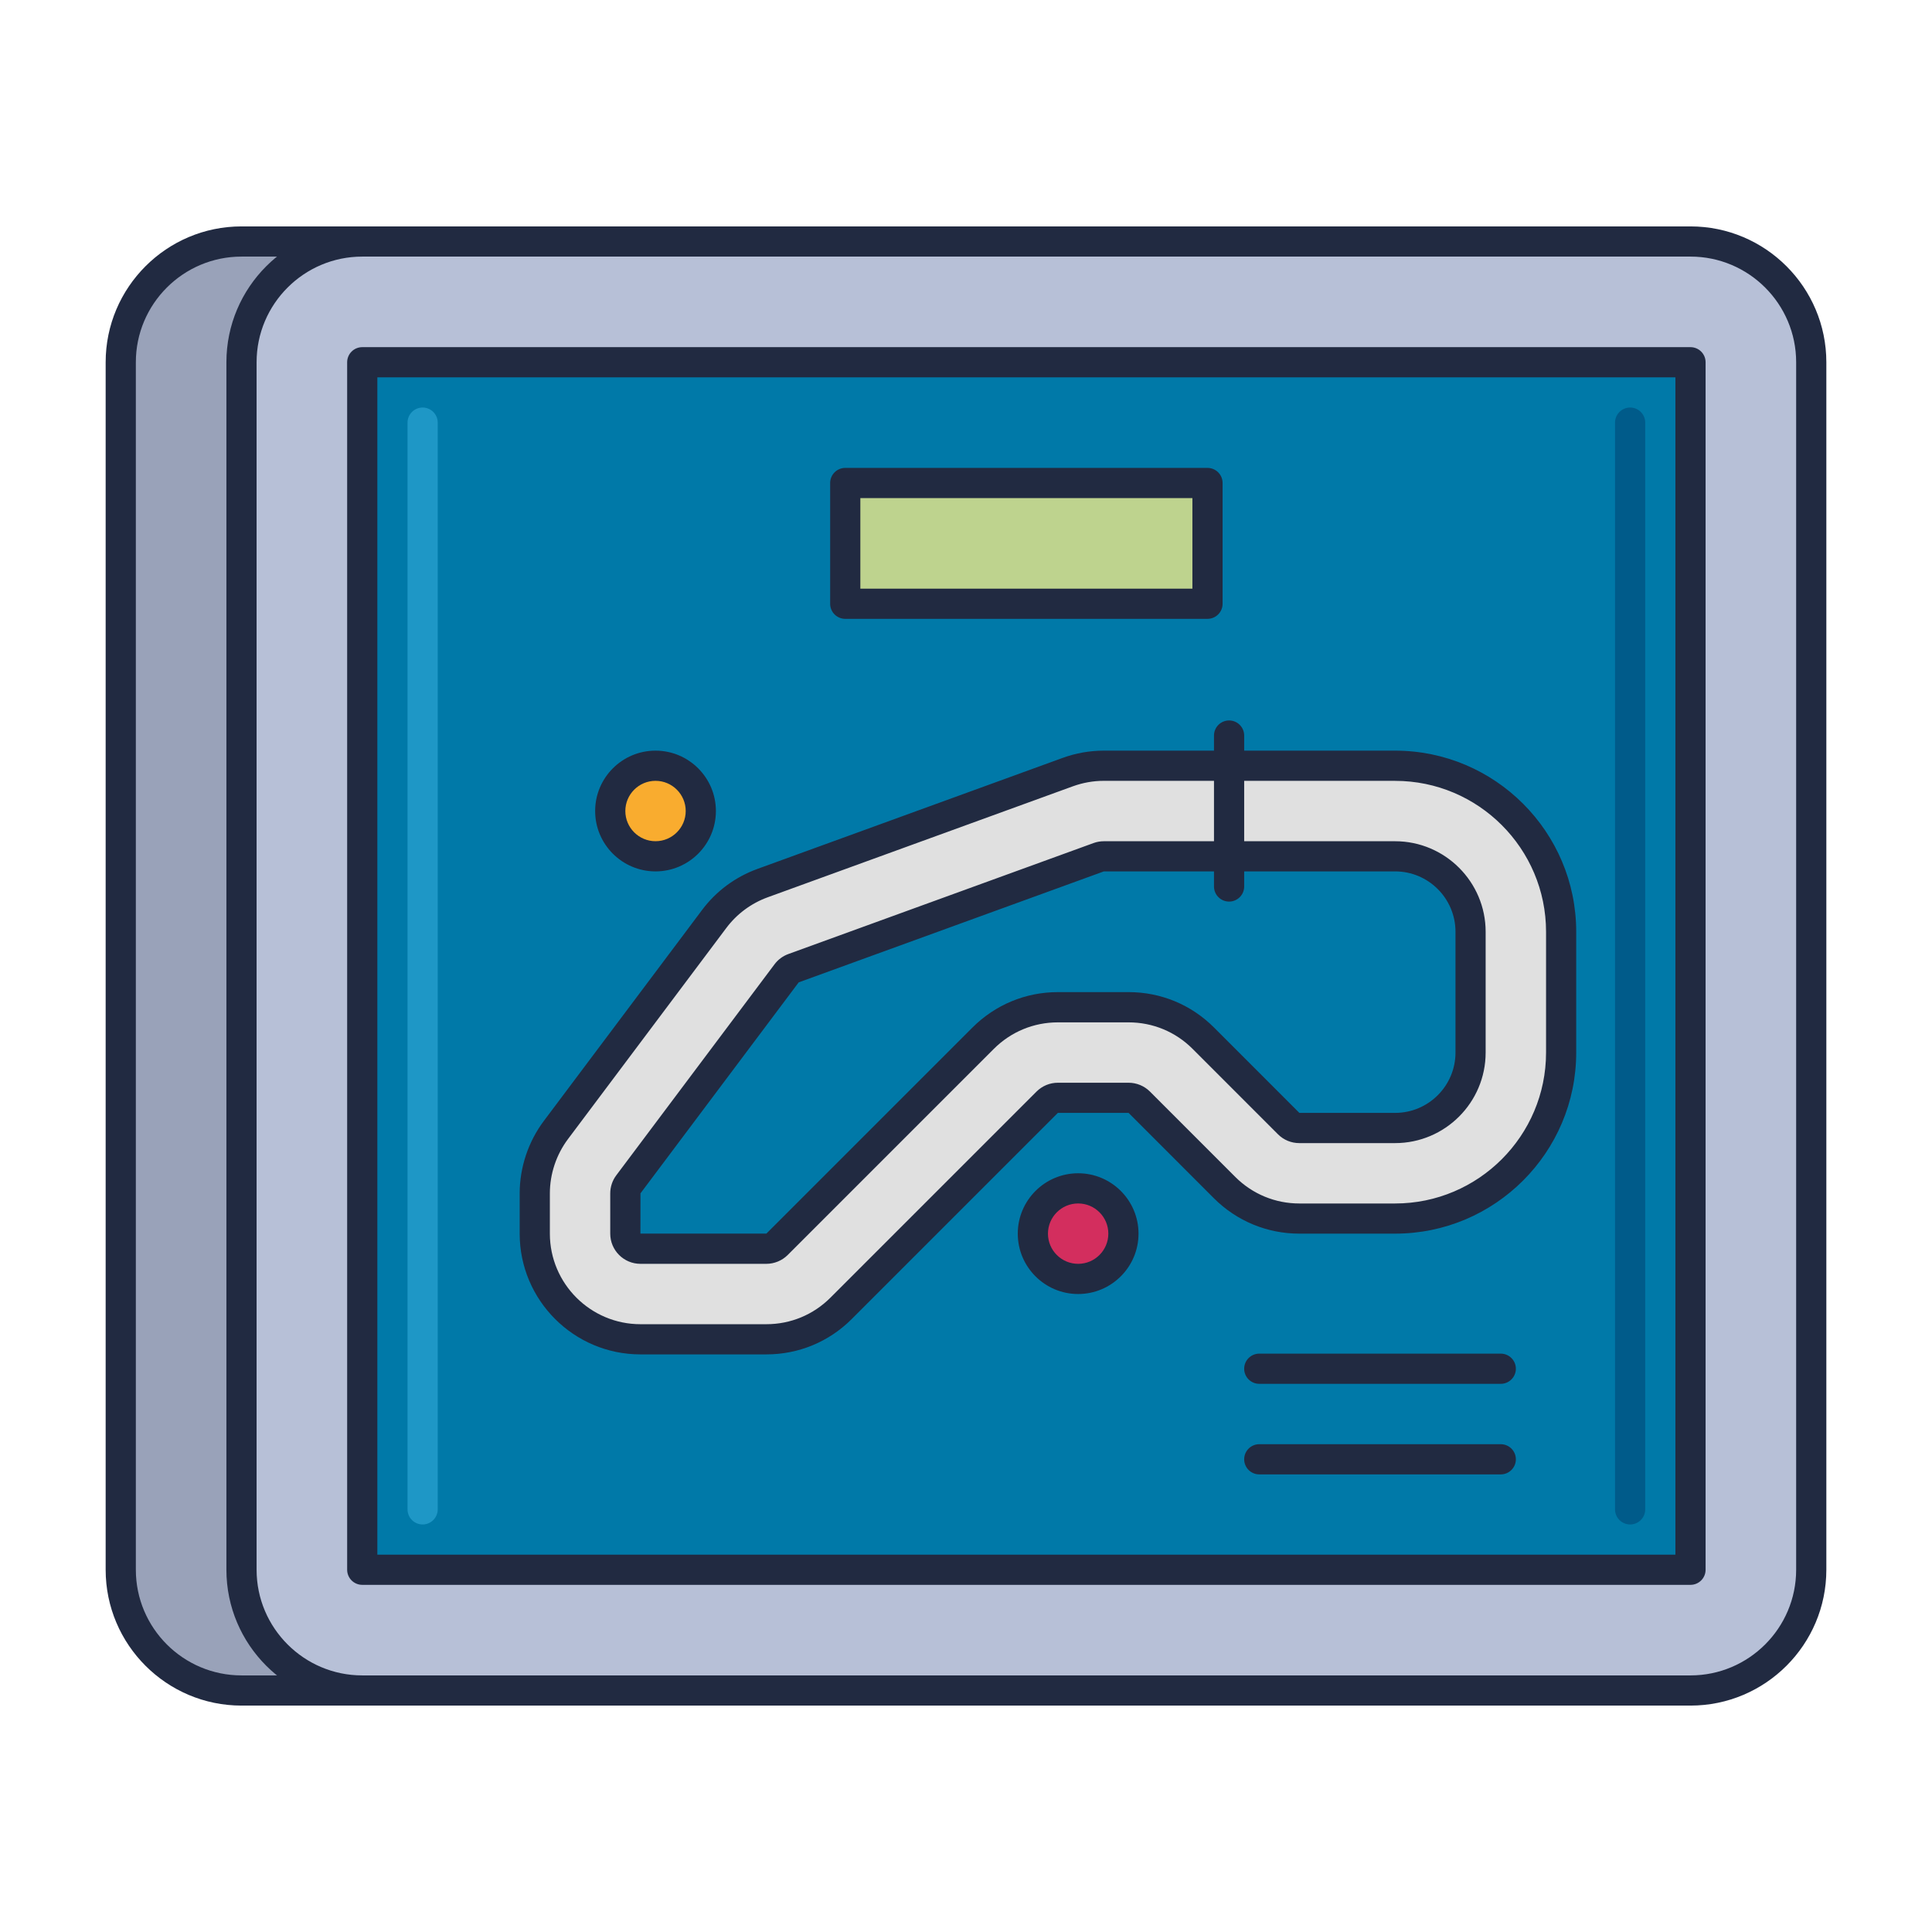 <svg id="Icon_Set" enable-background="new 0 0 64 64" height="512" viewBox="0 0 64 64" width="512" xmlns="http://www.w3.org/2000/svg"><path d="m4 52v-40c0-2.209 1.791-4 4-4h44c2.209 0 4 1.791 4 4v40c0 2.209-1.791 4-4 4h-44c-2.209 0-4-1.791-4-4z" fill="#99a2b9"/><path d="m52 56.5h-44c-2.481 0-4.5-2.019-4.5-4.5v-40c0-2.481 2.019-4.5 4.5-4.5h44c2.481 0 4.5 2.019 4.5 4.5v40c0 2.481-2.019 4.5-4.5 4.5zm-44-48c-1.93 0-3.5 1.57-3.5 3.5v40c0 1.93 1.57 3.5 3.5 3.5h44c1.93 0 3.5-1.57 3.5-3.5v-40c0-1.93-1.57-3.5-3.5-3.5z" fill="#212a41"/><path d="m8 52v-40c0-2.209 1.791-4 4-4h44c2.209 0 4 1.791 4 4v40c0 2.209-1.791 4-4 4h-44c-2.209 0-4-1.791-4-4z" fill="#b7c0d7"/><path d="m56 56.5h-44c-2.481 0-4.5-2.019-4.5-4.5v-40c0-2.481 2.019-4.5 4.5-4.5h44c2.481 0 4.5 2.019 4.5 4.5v40c0 2.481-2.019 4.5-4.5 4.5zm-44-48c-1.93 0-3.5 1.57-3.5 3.5v40c0 1.93 1.57 3.5 3.5 3.5h44c1.93 0 3.5-1.57 3.5-3.5v-40c0-1.93-1.57-3.5-3.5-3.5z" fill="#212a41"/><path d="m12 12h44v40h-44z" fill="#0079a8"/><path d="m56 52.5h-44c-.276 0-.5-.224-.5-.5v-40c0-.276.224-.5.5-.5h44c.276 0 .5.224.5.5v40c0 .276-.224.5-.5.5zm-43.5-1h43v-39h-43z" fill="#212a41"/><path d="m54 50.5c-.276 0-.5-.224-.5-.5v-36c0-.276.224-.5.5-.5s.5.224.5.5v36c0 .276-.224.5-.5.5z" fill="#005b8a"/><path d="m14 50.5c-.276 0-.5-.224-.5-.5v-36c0-.276.224-.5.5-.5s.5.224.5.5v36c0 .276-.224.5-.5.5z" fill="#1e97c6"/><path d="m25.387 44.366h-4.172c-1.93 0-3.5-1.57-3.5-3.5v-1.333c0-.752.249-1.499.7-2.101l5.243-6.99c.406-.544.962-.956 1.604-1.189l10.109-3.676c.387-.14.789-.211 1.196-.211h9.647c3.032 0 5.5 2.467 5.5 5.5v4c0 3.033-2.468 5.5-5.5 5.5h-3.171c-.934 0-1.812-.363-2.475-1.023l-2.829-2.83c-.094-.093-.222-.146-.354-.146h-2.343c-.134 0-.26.053-.355.148l-6.827 6.827c-.66.66-1.539 1.024-2.473 1.024zm11.18-16c-.058 0-.116.01-.173.031l-10.107 3.676c-.092.033-.17.091-.228.168l-5.244 6.992c-.065.086-.101.193-.101.3v1.333c0 .276.225.5.5.5h4.172c.132 0 .261-.053.354-.146l6.828-6.829c.663-.662 1.542-1.025 2.476-1.025h2.343c.935 0 1.813.364 2.475 1.025l2.828 2.829c.094.094.221.146.354.146h3.171c1.379 0 2.5-1.122 2.5-2.5v-4c0-1.378-1.121-2.5-2.5-2.5z" fill="#e0e0e0"/><path d="m25.387 44.866h-4.172c-2.206 0-4-1.794-4-4v-1.333c0-.859.284-1.712.8-2.4l5.243-6.99c.465-.622 1.099-1.092 1.833-1.359l10.109-3.677c.441-.16.901-.241 1.367-.241h9.647c3.309 0 6 2.691 6 6v4c0 3.309-2.691 6-6 6h-3.171c-1.067 0-2.071-.416-2.828-1.169l-2.829-2.831h-2.343l-6.829 6.829c-.754.755-1.759 1.171-2.827 1.171zm11.18-19c-.35 0-.694.061-1.026.181l-10.108 3.676c-.551.201-1.025.553-1.374 1.019l-5.243 6.99c-.388.517-.601 1.156-.601 1.801v1.333c0 1.654 1.346 3 3 3h4.172c.802 0 1.555-.312 2.121-.878l6.827-6.827c.191-.19.442-.294.709-.294h2.343c.263 0 .52.106.706.292l2.83 2.831c.567.565 1.32.877 2.121.877h3.171c2.757 0 5-2.243 5-5v-4c0-2.757-2.243-5-5-5h-9.648zm-11.18 16h-4.172c-.552 0-1-.449-1-1v-1.333c0-.216.071-.43.202-.602l5.242-6.99c.117-.155.275-.272.458-.338l10.106-3.675c.111-.041.228-.061.344-.061h9.647c1.654 0 3 1.346 3 3v4c0 1.654-1.346 3-3 3h-3.171c-.268 0-.52-.104-.708-.292l-2.828-2.829c-.566-.567-1.32-.879-2.121-.879h-2.343c-.801 0-1.554.312-2.122.879l-6.828 6.828c-.185.185-.443.292-.706.292zm11.181-13c-.001 0-.002 0-.004.001l-10.106 3.675-5.242 6.99-.001 1.333h4.172l6.828-6.828c.758-.756 1.762-1.172 2.829-1.172h2.343c1.068 0 2.072.416 2.828 1.172l2.828 2.829h3.172c1.103 0 2-.897 2-2v-4c0-1.103-.897-2-2-2z" fill="#212a41"/><path d="m40.715 29.866c-.276 0-.5-.224-.5-.5v-5c0-.276.224-.5.5-.5s.5.224.5.5v5c0 .276-.224.5-.5.5z" fill="#212a41"/><circle cx="21.715" cy="26.866" fill="#f9ac2f" r="1.5"/><path d="m21.715 28.866c-1.103 0-2-.897-2-2s.897-2 2-2 2 .897 2 2-.898 2-2 2zm0-3c-.552 0-1 .449-1 1s.448 1 1 1 1-.449 1-1-.448-1-1-1z" fill="#212a41"/><circle cx="35.715" cy="40.866" fill="#d32e5e" r="1.5"/><path d="m35.715 42.866c-1.103 0-2-.897-2-2s.897-2 2-2 2 .897 2 2-.898 2-2 2zm0-3c-.552 0-1 .449-1 1s.448 1 1 1 1-.449 1-1-.448-1-1-1z" fill="#212a41"/><path d="m28 16h12v4h-12z" fill="#bed38e"/><g fill="#212a41"><path d="m40 20.5h-12c-.276 0-.5-.224-.5-.5v-4c0-.276.224-.5.5-.5h12c.276 0 .5.224.5.5v4c0 .276-.224.5-.5.5zm-11.5-1h11v-3h-11z"/><path d="m49.715 45.841h-8c-.276 0-.5-.224-.5-.5s.224-.5.5-.5h8c.276 0 .5.224.5.5s-.224.5-.5.5z"/><path d="m49.715 48.841h-8c-.276 0-.5-.224-.5-.5s.224-.5.5-.5h8c.276 0 .5.224.5.5s-.224.5-.5.5z"/></g></svg>